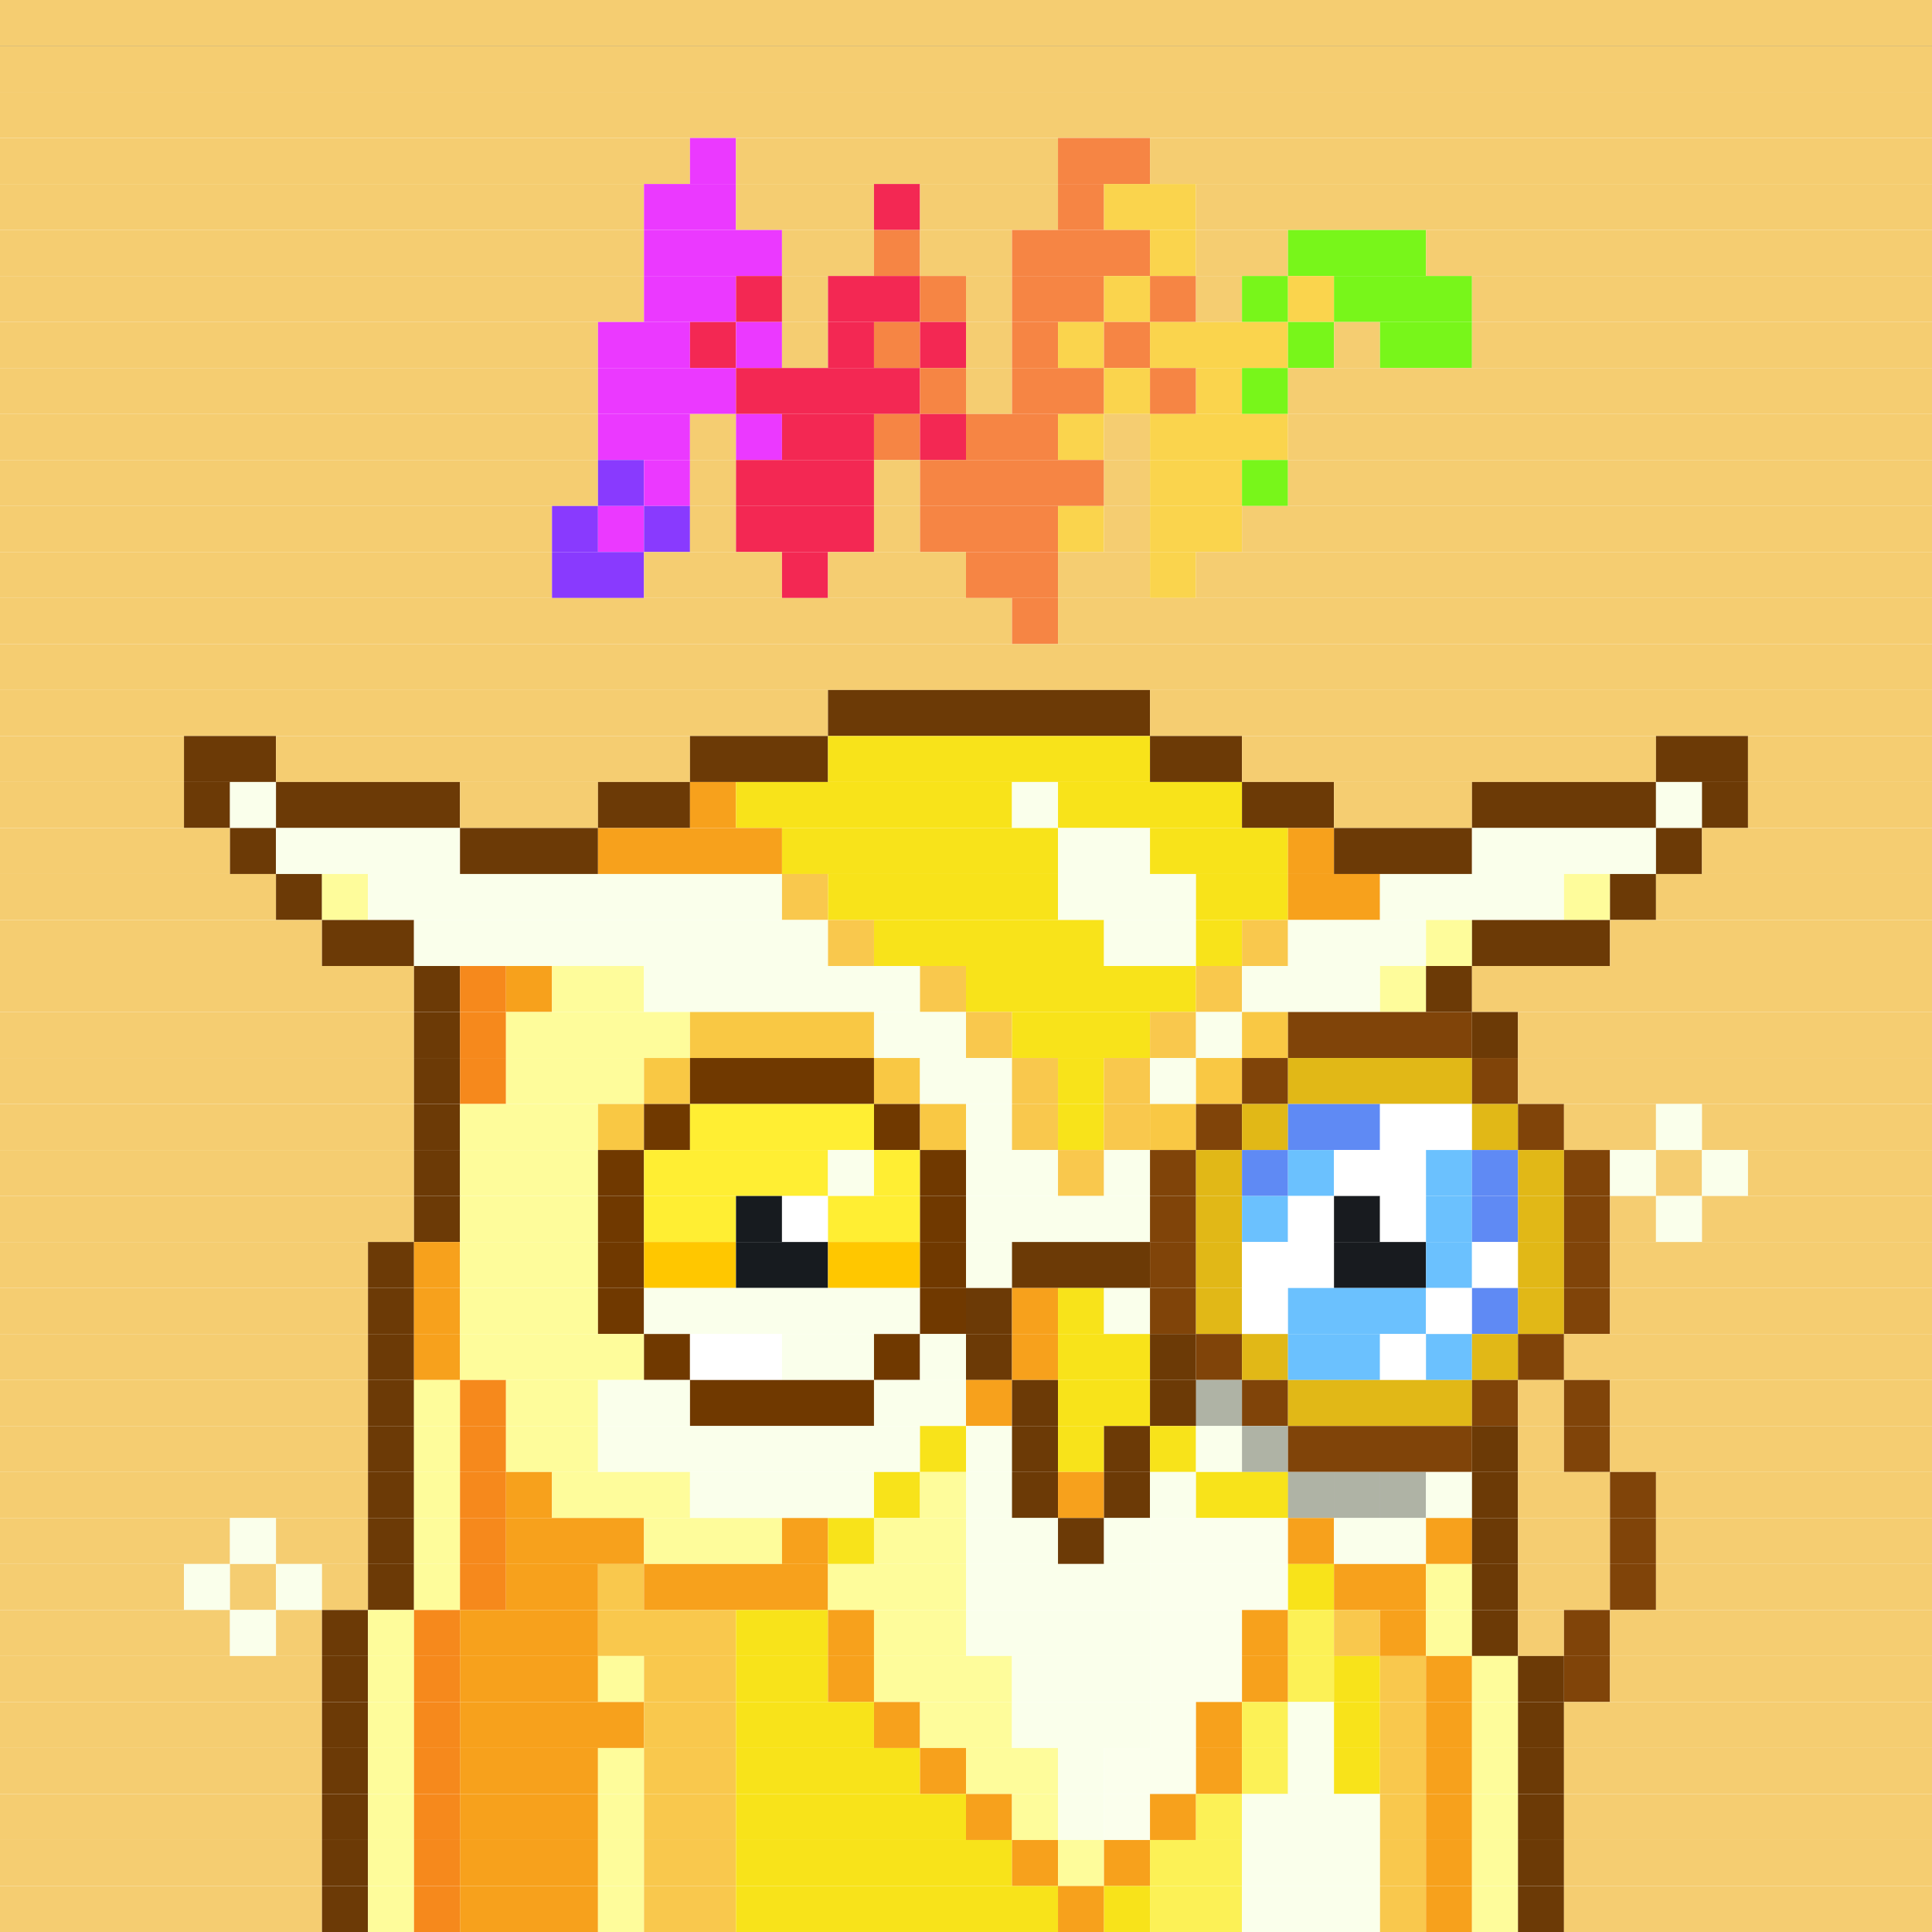 <svg id="bird-svg" xmlns="http://www.w3.org/2000/svg" preserveAspectRatio="xMinYMin meet" viewBox="0 0 42 42"><rect x="0" y="0" width="42" height="42" fill="#333333" stroke="none"/> <rect class='c131' x='0' y='0' width='42'/><rect class='c131' x='0' y='1' width='42'/><rect class='c131' x='0' y='2' width='42'/><rect class='c131' x='0' y='3' width='15'/><rect class='c430' x='15' y='3' width='1'/><rect class='c131' x='16' y='3' width='7'/><rect class='c431' x='23' y='3' width='2'/><rect class='c131' x='25' y='3' width='17'/><rect class='c131' x='0' y='4' width='14'/><rect class='c430' x='14' y='4' width='2'/><rect class='c131' x='16' y='4' width='3'/><rect class='c432' x='19' y='4' width='1'/><rect class='c131' x='20' y='4' width='3'/><rect class='c431' x='23' y='4' width='1'/><rect class='c433' x='24' y='4' width='2'/><rect class='c131' x='26' y='4' width='16'/><rect class='c131' x='0' y='5' width='14'/><rect class='c430' x='14' y='5' width='3'/><rect class='c131' x='17' y='5' width='2'/><rect class='c431' x='19' y='5' width='1'/><rect class='c131' x='20' y='5' width='2'/><rect class='c431' x='22' y='5' width='3'/><rect class='c433' x='25' y='5' width='1'/><rect class='c131' x='26' y='5' width='2'/><rect class='c434' x='28' y='5' width='3'/><rect class='c131' x='31' y='5' width='11'/><rect class='c131' x='0' y='6' width='14'/><rect class='c430' x='14' y='6' width='2'/><rect class='c432' x='16' y='6' width='1'/><rect class='c131' x='17' y='6' width='1'/><rect class='c432' x='18' y='6' width='2'/><rect class='c431' x='20' y='6' width='1'/><rect class='c131' x='21' y='6' width='1'/><rect class='c431' x='22' y='6' width='2'/><rect class='c433' x='24' y='6' width='1'/><rect class='c431' x='25' y='6' width='1'/><rect class='c131' x='26' y='6' width='1'/><rect class='c434' x='27' y='6' width='1'/><rect class='c433' x='28' y='6' width='1'/><rect class='c434' x='29' y='6' width='3'/><rect class='c131' x='32' y='6' width='10'/><rect class='c131' x='0' y='7' width='13'/><rect class='c430' x='13' y='7' width='2'/><rect class='c432' x='15' y='7' width='1'/><rect class='c430' x='16' y='7' width='1'/><rect class='c131' x='17' y='7' width='1'/><rect class='c432' x='18' y='7' width='1'/><rect class='c431' x='19' y='7' width='1'/><rect class='c432' x='20' y='7' width='1'/><rect class='c131' x='21' y='7' width='1'/><rect class='c431' x='22' y='7' width='1'/><rect class='c433' x='23' y='7' width='1'/><rect class='c431' x='24' y='7' width='1'/><rect class='c433' x='25' y='7' width='3'/><rect class='c434' x='28' y='7' width='1'/><rect class='c131' x='29' y='7' width='1'/><rect class='c434' x='30' y='7' width='2'/><rect class='c131' x='32' y='7' width='10'/><rect class='c131' x='0' y='8' width='13'/><rect class='c430' x='13' y='8' width='3'/><rect class='c432' x='16' y='8' width='4'/><rect class='c431' x='20' y='8' width='1'/><rect class='c131' x='21' y='8' width='1'/><rect class='c431' x='22' y='8' width='2'/><rect class='c433' x='24' y='8' width='1'/><rect class='c431' x='25' y='8' width='1'/><rect class='c433' x='26' y='8' width='1'/><rect class='c434' x='27' y='8' width='1'/><rect class='c131' x='28' y='8' width='14'/><rect class='c131' x='0' y='9' width='13'/><rect class='c430' x='13' y='9' width='2'/><rect class='c131' x='15' y='9' width='1'/><rect class='c430' x='16' y='9' width='1'/><rect class='c432' x='17' y='9' width='2'/><rect class='c431' x='19' y='9' width='1'/><rect class='c432' x='20' y='9' width='1'/><rect class='c431' x='21' y='9' width='2'/><rect class='c433' x='23' y='9' width='1'/><rect class='c131' x='24' y='9' width='1'/><rect class='c433' x='25' y='9' width='3'/><rect class='c131' x='28' y='9' width='14'/><rect class='c131' x='0' y='10' width='13'/><rect class='c435' x='13' y='10' width='1'/><rect class='c430' x='14' y='10' width='1'/><rect class='c131' x='15' y='10' width='1'/><rect class='c432' x='16' y='10' width='3'/><rect class='c131' x='19' y='10' width='1'/><rect class='c431' x='20' y='10' width='4'/><rect class='c131' x='24' y='10' width='1'/><rect class='c433' x='25' y='10' width='2'/><rect class='c434' x='27' y='10' width='1'/><rect class='c131' x='28' y='10' width='14'/><rect class='c131' x='0' y='11' width='12'/><rect class='c435' x='12' y='11' width='1'/><rect class='c430' x='13' y='11' width='1'/><rect class='c435' x='14' y='11' width='1'/><rect class='c131' x='15' y='11' width='1'/><rect class='c432' x='16' y='11' width='3'/><rect class='c131' x='19' y='11' width='1'/><rect class='c431' x='20' y='11' width='3'/><rect class='c433' x='23' y='11' width='1'/><rect class='c131' x='24' y='11' width='1'/><rect class='c433' x='25' y='11' width='2'/><rect class='c131' x='27' y='11' width='15'/><rect class='c131' x='0' y='12' width='12'/><rect class='c435' x='12' y='12' width='2'/><rect class='c131' x='14' y='12' width='3'/><rect class='c432' x='17' y='12' width='1'/><rect class='c131' x='18' y='12' width='3'/><rect class='c431' x='21' y='12' width='2'/><rect class='c131' x='23' y='12' width='2'/><rect class='c433' x='25' y='12' width='1'/><rect class='c131' x='26' y='12' width='16'/><rect class='c131' x='0' y='13' width='22'/><rect class='c431' x='22' y='13' width='1'/><rect class='c131' x='23' y='13' width='19'/><rect class='c131' x='0' y='14' width='42'/><rect class='c131' x='0' y='15' width='18'/><rect class='c132' x='18' y='15' width='7'/><rect class='c131' x='25' y='15' width='17'/><rect class='c131' x='0' y='16' width='4'/><rect class='c132' x='4' y='16' width='2'/><rect class='c131' x='6' y='16' width='9'/><rect class='c132' x='15' y='16' width='3'/><rect class='c134' x='18' y='16' width='7'/><rect class='c132' x='25' y='16' width='2'/><rect class='c131' x='27' y='16' width='9'/><rect class='c132' x='36' y='16' width='2'/><rect class='c131' x='38' y='16' width='4'/><rect class='c131' x='0' y='17' width='4'/><rect class='c132' x='4' y='17' width='1'/><rect class='c135' x='5' y='17' width='1'/><rect class='c132' x='6' y='17' width='4'/><rect class='c131' x='10' y='17' width='3'/><rect class='c132' x='13' y='17' width='2'/><rect class='c133' x='15' y='17' width='1'/><rect class='c134' x='16' y='17' width='6'/><rect class='c135' x='22' y='17' width='1'/><rect class='c134' x='23' y='17' width='4'/><rect class='c132' x='27' y='17' width='2'/><rect class='c131' x='29' y='17' width='3'/><rect class='c132' x='32' y='17' width='4'/><rect class='c135' x='36' y='17' width='1'/><rect class='c132' x='37' y='17' width='1'/><rect class='c131' x='38' y='17' width='4'/><rect class='c131' x='0' y='18' width='5'/><rect class='c132' x='5' y='18' width='1'/><rect class='c135' x='6' y='18' width='4'/><rect class='c132' x='10' y='18' width='3'/><rect class='c133' x='13' y='18' width='4'/><rect class='c134' x='17' y='18' width='6'/><rect class='c135' x='23' y='18' width='2'/><rect class='c134' x='25' y='18' width='3'/><rect class='c133' x='28' y='18' width='1'/><rect class='c132' x='29' y='18' width='3'/><rect class='c135' x='32' y='18' width='4'/><rect class='c132' x='36' y='18' width='1'/><rect class='c131' x='37' y='18' width='5'/><rect class='c131' x='0' y='19' width='6'/><rect class='c132' x='6' y='19' width='1'/><rect class='c242' x='7' y='19' width='1'/><rect class='c135' x='8' y='19' width='9'/><rect class='c245' x='17' y='19' width='1'/><rect class='c134' x='18' y='19' width='5'/><rect class='c135' x='23' y='19' width='3'/><rect class='c134' x='26' y='19' width='2'/><rect class='c133' x='28' y='19' width='2'/><rect class='c135' x='30' y='19' width='4'/><rect class='c242' x='34' y='19' width='1'/><rect class='c132' x='35' y='19' width='1'/><rect class='c131' x='36' y='19' width='6'/><rect class='c131' x='0' y='20' width='7'/><rect class='c132' x='7' y='20' width='2'/><rect class='c135' x='9' y='20' width='9'/><rect class='c245' x='18' y='20' width='1'/><rect class='c134' x='19' y='20' width='5'/><rect class='c135' x='24' y='20' width='2'/><rect class='c134' x='26' y='20' width='1'/><rect class='c245' x='27' y='20' width='1'/><rect class='c135' x='28' y='20' width='3'/><rect class='c242' x='31' y='20' width='1'/><rect class='c132' x='32' y='20' width='3'/><rect class='c131' x='35' y='20' width='7'/><rect class='c131' x='0' y='21' width='9'/><rect class='c132' x='9' y='21' width='1'/><rect class='c243' x='10' y='21' width='1'/><rect class='c133' x='11' y='21' width='1'/><rect class='c242' x='12' y='21' width='2'/><rect class='c135' x='14' y='21' width='6'/><rect class='c245' x='20' y='21' width='1'/><rect class='c134' x='21' y='21' width='5'/><rect class='c245' x='26' y='21' width='1'/><rect class='c135' x='27' y='21' width='3'/><rect class='c242' x='30' y='21' width='1'/><rect class='c132' x='31' y='21' width='1'/><rect class='c131' x='32' y='21' width='10'/><rect class='c131' x='0' y='22' width='9'/><rect class='c132' x='9' y='22' width='1'/><rect class='c243' x='10' y='22' width='1'/><rect class='c242' x='11' y='22' width='4'/><rect class='c244' x='15' y='22' width='4'/><rect class='c135' x='19' y='22' width='2'/><rect class='c245' x='21' y='22' width='1'/><rect class='c134' x='22' y='22' width='3'/><rect class='c245' x='25' y='22' width='1'/><rect class='c135' x='26' y='22' width='1'/><rect class='c244' x='27' y='22' width='1'/><rect class='c398' x='28' y='22' width='4'/><rect class='c132' x='32' y='22' width='1'/><rect class='c131' x='33' y='22' width='9'/><rect class='c131' x='0' y='23' width='9'/><rect class='c132' x='9' y='23' width='1'/><rect class='c243' x='10' y='23' width='1'/><rect class='c242' x='11' y='23' width='3'/><rect class='c244' x='14' y='23' width='1'/><rect class='c136' x='15' y='23' width='4'/><rect class='c244' x='19' y='23' width='1'/><rect class='c135' x='20' y='23' width='2'/><rect class='c245' x='22' y='23' width='1'/><rect class='c134' x='23' y='23' width='1'/><rect class='c245' x='24' y='23' width='1'/><rect class='c135' x='25' y='23' width='1'/><rect class='c244' x='26' y='23' width='1'/><rect class='c398' x='27' y='23' width='1'/><rect class='c399' x='28' y='23' width='4'/><rect class='c398' x='32' y='23' width='1'/><rect class='c131' x='33' y='23' width='9'/><rect class='c131' x='0' y='24' width='9'/><rect class='c132' x='9' y='24' width='1'/><rect class='c242' x='10' y='24' width='3'/><rect class='c244' x='13' y='24' width='1'/><rect class='c136' x='14' y='24' width='1'/><rect class='c366' x='15' y='24' width='4'/><rect class='c136' x='19' y='24' width='1'/><rect class='c244' x='20' y='24' width='1'/><rect class='c135' x='21' y='24' width='1'/><rect class='c245' x='22' y='24' width='1'/><rect class='c134' x='23' y='24' width='1'/><rect class='c245' x='24' y='24' width='1'/><rect class='c244' x='25' y='24' width='1'/><rect class='c398' x='26' y='24' width='1'/><rect class='c399' x='27' y='24' width='1'/><rect class='c400' x='28' y='24' width='2'/><rect class='c138' x='30' y='24' width='2'/><rect class='c399' x='32' y='24' width='1'/><rect class='c398' x='33' y='24' width='1'/><rect class='c131' x='34' y='24' width='2'/><rect class='c135' x='36' y='24' width='1'/><rect class='c131' x='37' y='24' width='5'/><rect class='c131' x='0' y='25' width='9'/><rect class='c132' x='9' y='25' width='1'/><rect class='c242' x='10' y='25' width='3'/><rect class='c136' x='13' y='25' width='1'/><rect class='c366' x='14' y='25' width='4'/><rect class='c135' x='18' y='25' width='1'/><rect class='c366' x='19' y='25' width='1'/><rect class='c136' x='20' y='25' width='1'/><rect class='c135' x='21' y='25' width='2'/><rect class='c245' x='23' y='25' width='1'/><rect class='c135' x='24' y='25' width='1'/><rect class='c398' x='25' y='25' width='1'/><rect class='c399' x='26' y='25' width='1'/><rect class='c400' x='27' y='25' width='1'/><rect class='c172' x='28' y='25' width='1'/><rect class='c138' x='29' y='25' width='2'/><rect class='c172' x='31' y='25' width='1'/><rect class='c400' x='32' y='25' width='1'/><rect class='c399' x='33' y='25' width='1'/><rect class='c398' x='34' y='25' width='1'/><rect class='c135' x='35' y='25' width='1'/><rect class='c131' x='36' y='25' width='1'/><rect class='c135' x='37' y='25' width='1'/><rect class='c131' x='38' y='25' width='4'/><rect class='c131' x='0' y='26' width='9'/><rect class='c132' x='9' y='26' width='1'/><rect class='c242' x='10' y='26' width='3'/><rect class='c136' x='13' y='26' width='1'/><rect class='c366' x='14' y='26' width='2'/><rect class='c140' x='16' y='26' width='1'/><rect class='c138' x='17' y='26' width='1'/><rect class='c366' x='18' y='26' width='2'/><rect class='c136' x='20' y='26' width='1'/><rect class='c135' x='21' y='26' width='4'/><rect class='c398' x='25' y='26' width='1'/><rect class='c399' x='26' y='26' width='1'/><rect class='c172' x='27' y='26' width='1'/><rect class='c138' x='28' y='26' width='1'/><rect class='c181' x='29' y='26' width='1'/><rect class='c138' x='30' y='26' width='1'/><rect class='c172' x='31' y='26' width='1'/><rect class='c400' x='32' y='26' width='1'/><rect class='c399' x='33' y='26' width='1'/><rect class='c398' x='34' y='26' width='1'/><rect class='c131' x='35' y='26' width='1'/><rect class='c135' x='36' y='26' width='1'/><rect class='c131' x='37' y='26' width='5'/><rect class='c131' x='0' y='27' width='8'/><rect class='c132' x='8' y='27' width='1'/><rect class='c133' x='9' y='27' width='1'/><rect class='c242' x='10' y='27' width='3'/><rect class='c136' x='13' y='27' width='1'/><rect class='c367' x='14' y='27' width='2'/><rect class='c140' x='16' y='27' width='2'/><rect class='c367' x='18' y='27' width='2'/><rect class='c136' x='20' y='27' width='1'/><rect class='c135' x='21' y='27' width='1'/><rect class='c132' x='22' y='27' width='3'/><rect class='c398' x='25' y='27' width='1'/><rect class='c399' x='26' y='27' width='1'/><rect class='c138' x='27' y='27' width='2'/><rect class='c181' x='29' y='27' width='2'/><rect class='c172' x='31' y='27' width='1'/><rect class='c138' x='32' y='27' width='1'/><rect class='c399' x='33' y='27' width='1'/><rect class='c398' x='34' y='27' width='1'/><rect class='c131' x='35' y='27' width='7'/><rect class='c131' x='0' y='28' width='8'/><rect class='c132' x='8' y='28' width='1'/><rect class='c133' x='9' y='28' width='1'/><rect class='c242' x='10' y='28' width='3'/><rect class='c136' x='13' y='28' width='1'/><rect class='c135' x='14' y='28' width='6'/><rect class='c136' x='20' y='28' width='1'/><rect class='c132' x='21' y='28' width='1'/><rect class='c133' x='22' y='28' width='1'/><rect class='c134' x='23' y='28' width='1'/><rect class='c135' x='24' y='28' width='1'/><rect class='c398' x='25' y='28' width='1'/><rect class='c399' x='26' y='28' width='1'/><rect class='c138' x='27' y='28' width='1'/><rect class='c172' x='28' y='28' width='3'/><rect class='c138' x='31' y='28' width='1'/><rect class='c400' x='32' y='28' width='1'/><rect class='c399' x='33' y='28' width='1'/><rect class='c398' x='34' y='28' width='1'/><rect class='c131' x='35' y='28' width='7'/><rect class='c131' x='0' y='29' width='8'/><rect class='c132' x='8' y='29' width='1'/><rect class='c133' x='9' y='29' width='1'/><rect class='c242' x='10' y='29' width='4'/><rect class='c136' x='14' y='29' width='1'/><rect class='c138' x='15' y='29' width='2'/><rect class='c135' x='17' y='29' width='2'/><rect class='c136' x='19' y='29' width='1'/><rect class='c135' x='20' y='29' width='1'/><rect class='c132' x='21' y='29' width='1'/><rect class='c133' x='22' y='29' width='1'/><rect class='c134' x='23' y='29' width='2'/><rect class='c132' x='25' y='29' width='1'/><rect class='c398' x='26' y='29' width='1'/><rect class='c399' x='27' y='29' width='1'/><rect class='c172' x='28' y='29' width='2'/><rect class='c138' x='30' y='29' width='1'/><rect class='c172' x='31' y='29' width='1'/><rect class='c399' x='32' y='29' width='1'/><rect class='c398' x='33' y='29' width='1'/><rect class='c131' x='34' y='29' width='8'/><rect class='c131' x='0' y='30' width='8'/><rect class='c132' x='8' y='30' width='1'/><rect class='c242' x='9' y='30' width='1'/><rect class='c243' x='10' y='30' width='1'/><rect class='c242' x='11' y='30' width='2'/><rect class='c135' x='13' y='30' width='2'/><rect class='c136' x='15' y='30' width='4'/><rect class='c135' x='19' y='30' width='2'/><rect class='c133' x='21' y='30' width='1'/><rect class='c132' x='22' y='30' width='1'/><rect class='c134' x='23' y='30' width='2'/><rect class='c135' x='26' y='30' width='1'/><rect class='c132' x='25' y='30' width='1'/><rect class='c865' x='26' y='30' width='1'/><rect class='c398' x='27' y='30' width='1'/><rect class='c399' x='28' y='30' width='4'/><rect class='c398' x='32' y='30' width='1'/><rect class='c131' x='33' y='30' width='1'/><rect class='c398' x='34' y='30' width='1'/><rect class='c131' x='35' y='30' width='7'/><rect class='c131' x='0' y='31' width='8'/><rect class='c132' x='8' y='31' width='1'/><rect class='c242' x='9' y='31' width='1'/><rect class='c243' x='10' y='31' width='1'/><rect class='c242' x='11' y='31' width='2'/><rect class='c135' x='13' y='31' width='7'/><rect class='c134' x='20' y='31' width='1'/><rect class='c135' x='21' y='31' width='1'/><rect class='c132' x='22' y='31' width='1'/><rect class='c134' x='23' y='31' width='1'/><rect class='c132' x='24' y='31' width='1'/><rect class='c134' x='25' y='31' width='1'/><rect class='c135' x='27' y='31' width='1'/><rect class='c135' x='26' y='31' width='1'/><rect class='c865' x='27' y='31' width='1'/><rect class='c398' x='28' y='31' width='4'/><rect class='c132' x='32' y='31' width='1'/><rect class='c131' x='33' y='31' width='1'/><rect class='c398' x='34' y='31' width='1'/><rect class='c131' x='35' y='31' width='7'/><rect class='c131' x='0' y='32' width='8'/><rect class='c132' x='8' y='32' width='1'/><rect class='c242' x='9' y='32' width='1'/><rect class='c243' x='10' y='32' width='1'/><rect class='c133' x='11' y='32' width='1'/><rect class='c242' x='12' y='32' width='3'/><rect class='c135' x='15' y='32' width='4'/><rect class='c134' x='19' y='32' width='1'/><rect class='c242' x='20' y='32' width='1'/><rect class='c135' x='21' y='32' width='1'/><rect class='c132' x='22' y='32' width='1'/><rect class='c133' x='23' y='32' width='1'/><rect class='c132' x='24' y='32' width='1'/><rect class='c135' x='25' y='32' width='1'/><rect class='c135' x='28' y='32' width='1'/><rect class='c134' x='26' y='32' width='2'/><rect class='c135' x='30' y='32' width='1'/><rect class='c135' x='29' y='32' width='1'/><rect class='c865' x='28' y='32' width='3'/><rect class='c135' x='31' y='32' width='1'/><rect class='c132' x='32' y='32' width='1'/><rect class='c131' x='33' y='32' width='2'/><rect class='c398' x='35' y='32' width='1'/><rect class='c131' x='36' y='32' width='6'/><rect class='c131' x='0' y='33' width='5'/><rect class='c135' x='5' y='33' width='1'/><rect class='c131' x='6' y='33' width='2'/><rect class='c132' x='8' y='33' width='1'/><rect class='c242' x='9' y='33' width='1'/><rect class='c243' x='10' y='33' width='1'/><rect class='c133' x='11' y='33' width='3'/><rect class='c242' x='14' y='33' width='3'/><rect class='c133' x='17' y='33' width='1'/><rect class='c134' x='18' y='33' width='1'/><rect class='c242' x='19' y='33' width='2'/><rect class='c135' x='21' y='33' width='2'/><rect class='c132' x='23' y='33' width='1'/><rect class='c135' x='24' y='33' width='1'/><rect class='c247' x='25' y='33' width='3'/><rect class='c133' x='28' y='33' width='1'/><rect class='c135' x='29' y='33' width='2'/><rect class='c133' x='31' y='33' width='1'/><rect class='c132' x='32' y='33' width='1'/><rect class='c131' x='33' y='33' width='2'/><rect class='c398' x='35' y='33' width='1'/><rect class='c131' x='36' y='33' width='6'/><rect class='c131' x='0' y='34' width='4'/><rect class='c135' x='4' y='34' width='1'/><rect class='c131' x='5' y='34' width='1'/><rect class='c135' x='6' y='34' width='1'/><rect class='c131' x='7' y='34' width='1'/><rect class='c132' x='8' y='34' width='1'/><rect class='c242' x='9' y='34' width='1'/><rect class='c243' x='10' y='34' width='1'/><rect class='c133' x='11' y='34' width='2'/><rect class='c245' x='13' y='34' width='1'/><rect class='c133' x='14' y='34' width='4'/><rect class='c242' x='18' y='34' width='3'/><rect class='c135' x='21' y='34' width='4'/><rect class='c247' x='25' y='34' width='3'/><rect class='c134' x='28' y='34' width='1'/><rect class='c133' x='29' y='34' width='2'/><rect class='c242' x='31' y='34' width='1'/><rect class='c132' x='32' y='34' width='1'/><rect class='c131' x='33' y='34' width='2'/><rect class='c398' x='35' y='34' width='1'/><rect class='c131' x='36' y='34' width='6'/><rect class='c131' x='0' y='35' width='5'/><rect class='c135' x='5' y='35' width='1'/><rect class='c131' x='6' y='35' width='1'/><rect class='c132' x='7' y='35' width='1'/><rect class='c242' x='8' y='35' width='1'/><rect class='c243' x='9' y='35' width='1'/><rect class='c133' x='10' y='35' width='3'/><rect class='c245' x='13' y='35' width='3'/><rect class='c134' x='16' y='35' width='2'/><rect class='c133' x='18' y='35' width='1'/><rect class='c242' x='19' y='35' width='2'/><rect class='c135' x='21' y='35' width='4'/><rect class='c247' x='25' y='35' width='2'/><rect class='c133' x='27' y='35' width='1'/><rect class='c246' x='28' y='35' width='1'/><rect class='c245' x='29' y='35' width='1'/><rect class='c133' x='30' y='35' width='1'/><rect class='c242' x='31' y='35' width='1'/><rect class='c132' x='32' y='35' width='1'/><rect class='c131' x='33' y='35' width='1'/><rect class='c398' x='34' y='35' width='1'/><rect class='c131' x='35' y='35' width='7'/><rect class='c131' x='0' y='36' width='7'/><rect class='c132' x='7' y='36' width='1'/><rect class='c242' x='8' y='36' width='1'/><rect class='c243' x='9' y='36' width='1'/><rect class='c133' x='10' y='36' width='3'/><rect class='c242' x='13' y='36' width='1'/><rect class='c245' x='14' y='36' width='2'/><rect class='c134' x='16' y='36' width='2'/><rect class='c133' x='18' y='36' width='1'/><rect class='c242' x='19' y='36' width='3'/><rect class='c135' x='22' y='36' width='3'/><rect class='c247' x='25' y='36' width='2'/><rect class='c133' x='27' y='36' width='1'/><rect class='c246' x='28' y='36' width='1'/><rect class='c134' x='29' y='36' width='1'/><rect class='c245' x='30' y='36' width='1'/><rect class='c133' x='31' y='36' width='1'/><rect class='c242' x='32' y='36' width='1'/><rect class='c132' x='33' y='36' width='1'/><rect class='c398' x='34' y='36' width='1'/><rect class='c131' x='35' y='36' width='7'/><rect class='c131' x='0' y='37' width='7'/><rect class='c132' x='7' y='37' width='1'/><rect class='c242' x='8' y='37' width='1'/><rect class='c243' x='9' y='37' width='1'/><rect class='c133' x='10' y='37' width='4'/><rect class='c245' x='14' y='37' width='2'/><rect class='c134' x='16' y='37' width='3'/><rect class='c133' x='19' y='37' width='1'/><rect class='c242' x='20' y='37' width='2'/><rect class='c135' x='22' y='37' width='3'/><rect class='c247' x='25' y='37' width='1'/><rect class='c133' x='26' y='37' width='1'/><rect class='c246' x='27' y='37' width='1'/><rect class='c135' x='28' y='37' width='1'/><rect class='c134' x='29' y='37' width='1'/><rect class='c245' x='30' y='37' width='1'/><rect class='c133' x='31' y='37' width='1'/><rect class='c242' x='32' y='37' width='1'/><rect class='c132' x='33' y='37' width='1'/><rect class='c131' x='34' y='37' width='8'/><rect class='c131' x='0' y='38' width='7'/><rect class='c132' x='7' y='38' width='1'/><rect class='c242' x='8' y='38' width='1'/><rect class='c243' x='9' y='38' width='1'/><rect class='c133' x='10' y='38' width='3'/><rect class='c242' x='13' y='38' width='1'/><rect class='c245' x='14' y='38' width='2'/><rect class='c134' x='16' y='38' width='4'/><rect class='c133' x='20' y='38' width='1'/><rect class='c242' x='21' y='38' width='2'/><rect class='c135' x='23' y='38' width='1'/><rect class='c247' x='24' y='38' width='2'/><rect class='c133' x='26' y='38' width='1'/><rect class='c246' x='27' y='38' width='1'/><rect class='c135' x='28' y='38' width='1'/><rect class='c134' x='29' y='38' width='1'/><rect class='c245' x='30' y='38' width='1'/><rect class='c133' x='31' y='38' width='1'/><rect class='c242' x='32' y='38' width='1'/><rect class='c132' x='33' y='38' width='1'/><rect class='c131' x='34' y='38' width='8'/><rect class='c131' x='0' y='39' width='7'/><rect class='c132' x='7' y='39' width='1'/><rect class='c242' x='8' y='39' width='1'/><rect class='c243' x='9' y='39' width='1'/><rect class='c133' x='10' y='39' width='3'/><rect class='c242' x='13' y='39' width='1'/><rect class='c245' x='14' y='39' width='2'/><rect class='c134' x='16' y='39' width='5'/><rect class='c133' x='21' y='39' width='1'/><rect class='c242' x='22' y='39' width='1'/><rect class='c135' x='23' y='39' width='1'/><rect class='c247' x='24' y='39' width='1'/><rect class='c133' x='25' y='39' width='1'/><rect class='c246' x='26' y='39' width='1'/><rect class='c135' x='27' y='39' width='3'/><rect class='c245' x='30' y='39' width='1'/><rect class='c133' x='31' y='39' width='1'/><rect class='c242' x='32' y='39' width='1'/><rect class='c132' x='33' y='39' width='1'/><rect class='c131' x='34' y='39' width='8'/><rect class='c131' x='0' y='40' width='7'/><rect class='c132' x='7' y='40' width='1'/><rect class='c242' x='8' y='40' width='1'/><rect class='c243' x='9' y='40' width='1'/><rect class='c133' x='10' y='40' width='3'/><rect class='c242' x='13' y='40' width='1'/><rect class='c245' x='14' y='40' width='2'/><rect class='c134' x='16' y='40' width='6'/><rect class='c133' x='22' y='40' width='1'/><rect class='c242' x='23' y='40' width='1'/><rect class='c133' x='24' y='40' width='1'/><rect class='c246' x='25' y='40' width='2'/><rect class='c135' x='27' y='40' width='3'/><rect class='c245' x='30' y='40' width='1'/><rect class='c133' x='31' y='40' width='1'/><rect class='c242' x='32' y='40' width='1'/><rect class='c132' x='33' y='40' width='1'/><rect class='c131' x='34' y='40' width='8'/><rect class='c131' x='0' y='41' width='7'/><rect class='c132' x='7' y='41' width='1'/><rect class='c242' x='8' y='41' width='1'/><rect class='c243' x='9' y='41' width='1'/><rect class='c133' x='10' y='41' width='3'/><rect class='c242' x='13' y='41' width='1'/><rect class='c245' x='14' y='41' width='2'/><rect class='c134' x='16' y='41' width='7'/><rect class='c133' x='23' y='41' width='1'/><rect class='c134' x='24' y='41' width='1'/><rect class='c246' x='25' y='41' width='2'/><rect class='c135' x='27' y='41' width='3'/><rect class='c245' x='30' y='41' width='1'/><rect class='c133' x='31' y='41' width='1'/><rect class='c242' x='32' y='41' width='1'/><rect class='c132' x='33' y='41' width='1'/><rect class='c131' x='34' y='41' width='8'/><style>rect{height:1px;} #bird-svg{shape-rendering: crispedges;} .c131{fill:rgb(245,205,113)}.c132{fill:rgb(108,58,6)}.c133{fill:rgb(247,161,28)}.c134{fill:rgb(248,227,26)}.c135{fill:rgb(250,255,235)}.c136{fill:rgb(112,57,0)}.c138{fill:rgb(255,255,255)}.c140{fill:rgb(23,27,31)}.c172{fill:rgb(107,193,254)}.c181{fill:rgb(24,27,31)}.c242{fill:rgb(254,252,155)}.c243{fill:rgb(246,137,28)}.c244{fill:rgb(249,200,68)}.c245{fill:rgb(249,200,77)}.c246{fill:rgb(252,241,86)}.c247{fill:rgb(251,255,237)}.c366{fill:rgb(255,238,51)}.c367{fill:rgb(255,199,0)}.c398{fill:rgb(128,68,9)}.c399{fill:rgb(225,184,23)}.c400{fill:rgb(95,138,244)}.c430{fill:rgb(235,57,255)}.c431{fill:rgb(246,133,68)}.c432{fill:rgb(243,40,83)}.c433{fill:rgb(250,212,77)}.c434{fill:rgb(120,246,26)}.c435{fill:rgb(137,58,254)}.c865{fill:rgba(0,0,0,0.30)}</style></svg>
